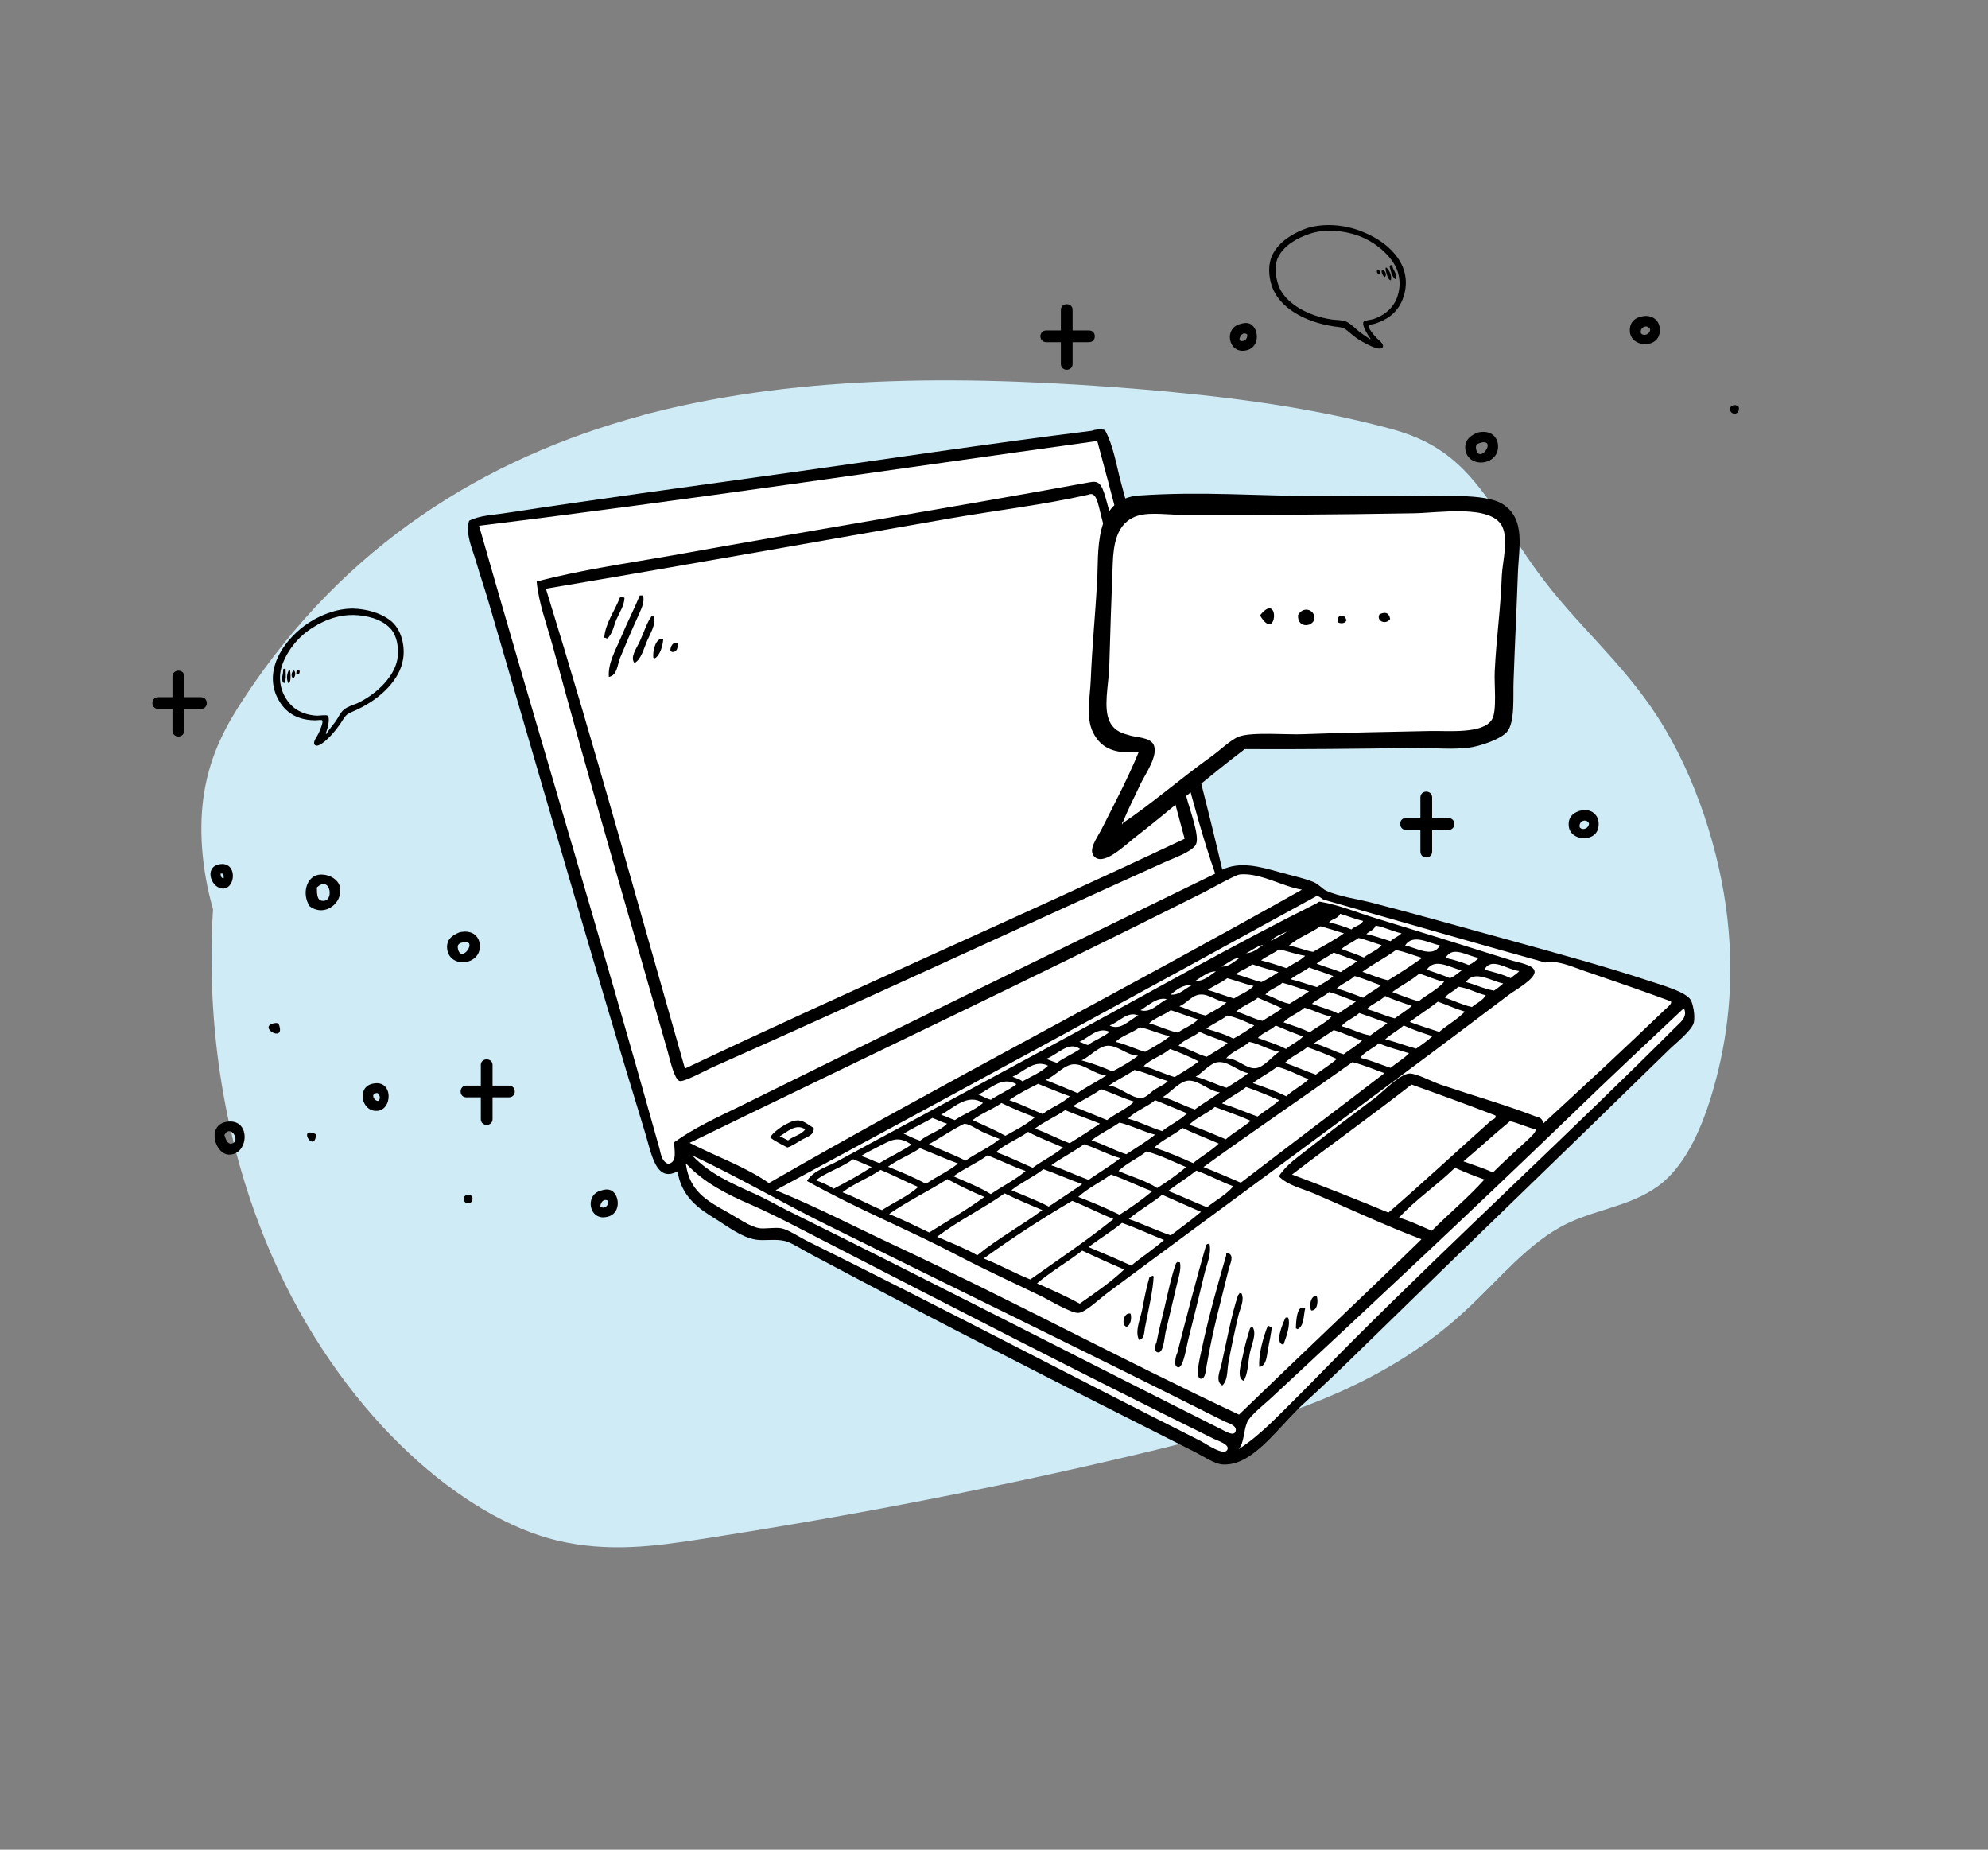 <?xml version="1.0" encoding="UTF-8" standalone="no"?>
<!-- Generator: Adobe Illustrator 21.0.0, SVG Export Plug-In . SVG Version: 6.00 Build 0)  -->
<svg id="Layer_1" style="enable-background:new 0 0 559 520" xmlns="http://www.w3.org/2000/svg" xml:space="preserve" viewBox="0 0 559 520" version="1.1" y="0px" x="0px" xmlns:xlink="http://www.w3.org/1999/xlink">
<rect x="0" y="0" width="559" height="520" fill="#808080" stroke="none"/>
<style type="text/css">
	.st0{fill:#CFEBF6;}
	.st1{fill-rule:evenodd;clip-rule:evenodd;}
	.st2{fill-rule:evenodd;clip-rule:evenodd;fill:#FFFFFF;}
</style>
<path class="st0" d="m62.1 235.6m121-119.5c-1 0.2-1.9 0.5-2.9 0.8-43.9 11.9-83.3 36.3-111.6 79.4-4.8 7.3-9.4 15.4-11.2 26.6-1.5 9.2-0.9 20.9 2.5 32.7-1.9 30.6 2.3 66.8 18.3 101.3 19.7 42.3 52.2 69.9 78.5 76.2 14.4 3.4 27.5 1.6 40.4-0.4 42.8-6.6 85.1-14.8 126.7-24.8 4-1 8.1-2 12.1-3 27.5-7.1 54.4-16.3 76-36.3 9.4-8.6 17.8-19.3 28.7-24.6 8.9-4.3 19.4-5.1 27.2-11.8 6.6-5.7 11-15.5 14.1-26.5 3.8-13.4 5.9-29.2 3.8-47.7-2.1-18.4-8.8-39.7-19.5-56.3-10.3-16-23-26-33.9-41-6.9-9.4-13.1-20.8-20.5-28.4-7.8-8-15.8-10.5-23.2-12.4-22.9-5.9-45.1-8.5-67-10.4-48.1-4-95.4-4.4-138.5 6.6"/>
		<path class="st1" d="m310.7 120.9c2.5 4.7 3.2 10 4.6 15.1 9.5 35.6 19.8 71.8 28.4 108.5 4.9-2.4 10.5-0.9 16.1 0.7 3.5 1 7 1.7 9.6 2.8 1.4 0.6 2.3 1.8 3.5 2.4 3.7 1.7 8.8 2.3 13.3 3.5 12.8 3.3 26.8 7.3 39.3 10.7 12.6 3.5 25.9 7.1 38.6 11.3 4 1.3 9.9 3 11.3 5.2 0.6 1 1.3 4.2 0.9 6.3-0.5 2.3-5.2 5.9-7.4 8.1-28.5 27.9-57.7 55.9-86.2 83.8-5 4.9-10.3 10-15.9 15.1-5.2 4.7-10.1 11.5-15.7 15.1-1.9 1.2-4.4 2.4-7.4 2.2-2.3-0.2-5.3-2.3-8.1-3.7-36.3-18.3-71.4-36.1-107.2-55.2-2.7-1.4-5.7-3.4-7.6-3.9-2.8-0.7-5.8 0-8.3-0.4-4.1-0.7-8-3.8-11.1-5.7-5.1-3.1-9.7-6.3-10.9-13.5-6.1 3.3-7.3-5-9-10.5-15.2-49.7-29.4-99.5-44.1-149.5-1.1-3.8-2.4-7.5-3.5-11.3-1-3.6-3.1-7.7-2-11.6 3.2-1.6 6.9-1.6 10.5-2.2 24.8-3.8 50.9-7.3 76.6-10.9 29.4-4.1 59.1-8.6 88-12.2 0.7-0.3 2.4-0.6 3.7-0.2z"/>
		<path class="st2" d="m134.7 147.8c16.5 57.7 34.3 116.3 50.6 174.6 0.5 1.6 0.6 4.1 2.6 4.8 2.7-0.5 1.6-3.9 1.7-6.1 5.6-4 12.1-7 18.3-10 44.4-22 89.3-43.8 133.8-65.5-3.3-9.4-6-19.4-8.7-29.5-8.5-30.6-16.2-61.6-24.4-91.9 0-0.1 0-0.3-0.2-0.2-57.8 8-115 16.6-173.7 23.8z"/>
		<path class="st2" d="m348.9 245.8c-0.2 0-0.6 0.1-0.9 0.2-3.1 1.3-6.3 3.2-9.4 4.8-47.5 23.9-97.3 47.4-144.7 70.5 7.4 3.8 15.7 6.7 22.3 11.3 49.2-28.3 100.4-54.6 149.9-82.5-5.1-0.7-11.5-4.7-17.2-4.3z"/>
		<path class="st2" d="m218.1 334.6c11.3 4.6 22.1 10.2 33 15.3 32.9 15.4 64.5 32.4 97.3 47.8 16.6-16.1 34.4-32.8 51.3-49.3-10.3-3.9-20.5-8.7-30.3-12.9-3.3-1.4-7.2-2.2-9.8-4.8 2.1-3.3 5.5-5.5 8.5-7.9 6.2-4.9 12.1-9.3 18.6-14.2 2-1.5 6.9-6.7 9.6-6.8 1.9-0.1 6.2 2.2 8.7 3.1 8.9 3 19.2 6 26.6 8.9 1 0.4 1.9 0.2 2.4 2 11.3-10.4 23.3-21.5 34.3-32.1 0.7-0.6 2-1.7 1.5-2.2-7.8-2.9-16.3-5.8-24.2-8.5-3.8-1.3-7.5-3.1-11.1-2.4-20.9-5.8-41.6-11.8-62.4-17.7-0.5-0.4-1.1-0.8-1.7-1.1-50.7 27.8-101.4 55.4-152.3 82.8z"/>
		<path class="st2" d="m442.1 313.2c-27.7 26.7-55.8 53-84 79.2-2.4 2.3-6.5 5.4-7.4 7.4-1.1 2.6-0.8 5.7-2.4 7.6 6.2-4 11.2-9.5 16.4-14.6 5.2-5.2 10.3-10.5 15.5-15.7 29.9-29.9 61.3-58.7 91-88.4 1.2-1.2 3.3-2.7 2.4-5h-0.4c-10.3 9.7-20.8 19.5-31.1 29.5z"/>
		<path class="st2" d="m396.9 304.9c-11 8.6-22.5 16.8-33.6 25.3 9.1 3.4 18.2 7 27.1 10.7 9.5-8.2 19.5-17.5 28.8-25.8 0.4-0.4 1.7-0.6 1.3-1.5-7.8-3-15.7-5.9-23.6-8.7z"/>
		<path class="st2" d="m424.6 315.2c-4.5 3.7-8.7 7.6-13.1 11.3 2.8 1 5.6 1.9 8.3 3.1 2.9-2.9 6.6-6.2 9.6-9 1-0.9 2.6-2.4 2.4-3.1-2.5-0.6-4.7-1.7-7.2-2.3z"/>
		<path class="st2" d="m212.4 335.7c3.1 1.4 6 3.1 9 4.6 40.8 20.2 81.1 41 121.6 61.3 1.8 0.9 3.8 2.2 4.4 0.9 0.7-1.9-2.5-2.5-3.5-3.1-37-18.6-74.3-36.7-110.9-54.8-12.8-6.3-25-13.5-38-19.6 0-0.1-0.2-0.2-0.2 0 4.8 5 10.9 7.7 17.6 10.7z"/>
		<path class="st2" d="m204.4 340.7c3.2 1.8 6.5 4.2 9.2 4.6 1.6 0.2 4.2-0.3 6.1 0 2 0.4 5.2 2.6 7.9 3.9 37.4 18.5 73 37.3 110 55.9 1.4 0.7 7 4.7 7.6 2.2 0.3-1.3-2.8-2.3-3.9-2.8-37.5-18.5-74.2-37.4-110.9-56.3-6.4-3.3-12.8-6.7-19.4-9.6-6.7-2.9-13-6.1-17.9-11.3 0-0.2-0.3-0.2-0.2 0.2 1.1 7.3 5.7 10 11.5 13.2z"/>
		<path class="st2" d="m409.1 328.3c-5 4.9-10.9 8.8-15.7 14 3.2 1 6.2 2.4 9.2 3.7 4.9-4.9 10.2-9.3 14.8-14.4-2.9-1-5.6-2.1-8.3-3.3z"/>
		<path class="st1" d="m150.9 163.5c12.4-3.3 25.4-5.1 38.4-7.4 38.2-6.9 78.8-13.5 117-20.5 2.5-0.5 3.4 0.1 4.6 4.4 7.9 28.1 15.4 55.7 22.7 84 1 3.8 3.6 10.6 2.8 13.1-0.6 2.1-6.2 4.1-8.3 5-43.2 19.5-84.6 38.8-128.1 58.1-1.3 0.6-7.8 4.1-8.9 3.7-1.5-0.5-2.6-5.6-3.3-8.1-11-38.4-22-75.9-32.5-114.6-1.6-5.8-3.8-11.6-4.4-17.7zm158.5-19.4c-0.6-2.4-1.1-5.2-2.6-5.2-0.4 0-0.5 0.1-0.9 0.2-12.4 2.8-25.2 4.3-38 6.5-37.9 6.6-76.4 13.5-114.4 19.9 13.7 44.3 26.2 89.8 39.1 134.9 46.4-22 94.1-42.7 140.5-64.6-8-29.6-16-61-23.7-91.7z"/>
		<path class="st1" d="m180.8 167.4c0.6 2-0.7 4.2-1.5 6.1-1.7 3.7-3.3 7.5-5 11.6-0.7 1.7-0.7 4.8-3.1 5.2-0.3-3.9 2-7.7 3.5-11.3 1.6-3.9 3.7-7.9 5.2-11.6h0.9z"/>
		<path class="st1" d="m175.6 168.1c-0.1 2.2-1.4 4.1-2.2 5.9s-1.1 4.1-2.6 5.5c-0.4 0-0.5-0.3-0.9-0.2 0.3-4.1 3-7.6 4.4-11.3 0.5-0.2 1-0.2 1.3 0.1z"/>
		<path class="st1" d="m183.9 173.3c0.6 2.2-1 4.7-2 7-0.9 2.1-1.6 5.1-3.5 6.1-1.3-1.7 0.6-4.1 1.5-6.1 1-2.2 1.9-4.8 2.8-6.3 0.1-0.3 0.4-0.3 0.4-0.7h0.8z"/>
		<path class="st1" d="m186.5 179.6c-0.1 1.7-0.8 4.6-2.4 5.5 0-0.2-0.3-0.2-0.4-0.2-0.2-1.8 0.6-5.7 2.8-5.3z"/>
		<path class="st1" d="m190.6 180.9c0 1.4-0.3 2.5-1.7 2.4-0.1-0.2-0.2-0.4-0.4-0.4 0-1.2 0.8-2.7 2.1-2z"/>
		<path class="st1" d="m228.8 317.1c0.2 2.1-2.1 2.6-3.3 3.3-1.4 0.8-2.6 1.7-4.1 2.2-1.7-0.9-3.4-1.7-4.8-2.8 0.6-1.6 5.2-4.7 7.4-4.8 1.9-0.2 3.3 1.3 4.8 2.1zm-9.6 2.4c0.9 0.2 1.6 0.8 2.4 1.1 1.4-1.2 3.7-1.5 4.8-3.1-2.6-1.8-5.2 0.8-7.2 2z"/>
		<path class="st1" d="m340.1 349.7c0.6 2.9-0.8 5.7-1.5 8.7-1.4 5.8-2.8 11.6-4.4 17.9-0.5 1.8-1.4 8.1-2.8 8.1-2 0-0.2-4.8-0.4-3.9 2.5-9.8 5.5-21.3 8.1-30.3 0.1-0.4 0.5-0.6 1-0.5z"/>
		<path class="st1" d="m345.4 352.3c1.7 0.7 0.5 3 0.2 4.1-2.1 8.6-4.6 17.5-6.3 27.5-0.2 1-0.3 3.9-1.7 3.7-1.8-0.3 0.1-7 0.4-8.7 1.9-8.9 4.4-17.8 6.8-26-0.1-0.5 0.1-0.7 0.6-0.6z"/>
		<path class="st1" d="m331.8 354.9c0.4 1.9-0.4 4.2-0.9 6.3-1 4.2-2 8.4-3.1 13.1-0.4 1.7-0.6 6.1-2.2 5.9-1.5-0.2-0.4-3.1-0.4-2.8 0.6-3.3 1.5-6.6 2.2-9.6 1.2-5.2 2-9.1 3.3-12.7 0.1-0.2 0.4-0.1 0.4-0.4 0.3 0.1 0.4 0.2 0.7 0.2z"/>
		<path class="st1" d="m324.4 358.8c-0.2 4.2-1.5 9.5-2.4 14.2-0.3 1.3-0.1 3.4-1.7 3.7-1.3-2.4 0.4-6 0.9-8.7 0.6-3.2 1.2-6.2 2-8.9 0.2-0.2 0.6-0.1 0.7-0.4 0.2-0.2 0.2 0.1 0.5 0.1z"/>
		<path class="st1" d="m349.1 363.6c0.9 2-0.4 4.2-0.9 6.3-1 4.3-2 8.9-2.8 13.3-0.4 2.2-0.1 4.8-1.7 6.3-2.1-1.2-0.6-4.2-0.2-6.1 1.3-5.8 2.8-13.9 4.6-19.2 0.1-0.3 0.4-0.3 0.4-0.7 0.1 0.1 0.4 0.1 0.6 0.1z"/>
		<path class="st1" d="m370.2 364.3c0.5 1 0.4 4.3-1.5 4.1-0.6-1-0.3-4.2 1.5-4.1z"/>
		<path class="st1" d="m367 367.8c-0.5 2.2-0.3 5.1-2.2 5.9 0-0.2-0.3-0.2-0.4-0.2 0-1.7 0.2-7.1 2.6-5.7z"/>
		<path class="st1" d="m317.9 369.3c0.4 1.3 0 3.3-1.1 3.7-1.6-0.3-0.9-4.2 1.1-3.7z"/>
		<path class="st1" d="m362.2 370.4c0.8 2.1-0.6 5.6-1.3 7.6-2.7-0.2-0.1-6.2 0.6-7.6h0.7z"/>
		<path class="st1" d="m357.6 373.2c-0.2 1.9-0.7 4.2-1.1 6.3-0.3 1.8-0.4 4.5-2.4 4.8-0.3-3.3 1.1-8.4 2.4-11.6 0.5 0.1 0.7 0.4 1.1 0.5z"/>
		<path class="st1" d="m352.3 373.2c1.1 1.9-0.4 4.8-0.9 7.4-0.5 2.7-0.5 5.7-1.7 7.6-2.1-0.9-0.7-4.7-0.2-7.2 0.5-2.8 1.4-5.6 2-7.6 0.1-0.2 0.4-0.1 0.4-0.4 0.3 0 0.4 0.1 0.4 0.2z"/>
		<path class="st1" d="m226.9 332c1.9-3 5.6-3.9 8.5-5.5 20.6-11.1 41.9-22.7 62.9-34 24.1-13 48-26.6 72-38.6 0.2-0.1 0.4-0.5 0.9-0.4 5.4 0.9 10.5 3.1 15.5 4.6 12.1 3.7 25 7.7 38 11.8 2.1 0.7 6.5 1.3 6.8 3.1 0.4 2.2-5.6 5.4-7.4 6.8-29.6 22.4-58.7 43.8-88.4 65.7-7.1 5.2-15.9 11.8-24.2 17.9-2.3 1.7-6.3 5.6-8.3 5.7-1.9 0.1-7.9-3.4-9.8-4.4-8.2-4-15.6-7.3-23.8-11.6-14.5-7.6-28.4-13.1-42.7-21.1zm149.9-75.1c-0.5 1.4-2.3 1.4-3.1 2.4 2.2 0.5 4.3 1.2 6.3 2 0.9-1 2.7-1.1 3.3-2.4-2.3-0.5-4.3-1.4-6.5-2zm10 3.3c-0.4 1.3-1.8 1.6-2.6 2.4 2.4 0.5 4.5 1.3 6.8 2 0.9-0.9 2.2-1.3 3.1-2.2-2.6-0.6-4.7-1.7-7.3-2.2zm-15.5 0.2c-2.8 2-6.4 3.2-8.9 5.5 2.5 0.3 4.4 1.3 6.8 1.7 3-1.7 6-3.3 8.7-5.2-2.2-0.7-4.4-1.4-6.6-2zm-9.4 1.5c-1.7 0.7-3.4 1.4-4.6 2.6 1.7-0.8 3.3-1.6 4.6-2.6zm20.1 1.8c-1.5 1.1-3.4 1.9-4.8 3.1 2.2 0.8 4.3 1.5 6.3 2.4 1.5-1.3 3.7-1.9 5-3.5-2.2-0.6-4.2-1.5-6.5-2zm13.1 2.1c3.3 0.7 7.8 3.6 9.8 0-3.3-0.7-7.6-3.4-9.8 0zm-44.7 2.2c2.2-0.2 3.4-1.4 4.8-2.4-2 0.5-3.2 1.6-4.8 2.4zm9.2-1.1c-1.5 1.2-3.5 1.9-5 3.1 2.5 0.6 4.8 1.4 7.2 2.2 1.6-1.3 3.8-2 5.2-3.5-2.7-0.4-4.8-1.3-7.4-1.8zm32.9 0.2c-3 2.2-6.4 3.9-9.4 6.1 2.4 0.8 4.6 1.8 7.2 2.4 3.3-2 6.5-4.1 9.6-6.3-2.5-0.7-4.6-1.7-7.4-2.2zm14 2.2c2.3 0.5 4.5 1.2 6.5 2 1.1-0.5 2-1.2 2.8-2-3.2-0.5-7.4-3.6-9.3 0zm-31.5-1.5c-1.5 1.1-3.3 1.9-4.8 3.1 2.2 0.9 4.6 1.5 6.8 2.4 1.4-1.1 3.2-1.9 4.6-3.1-2.2-0.8-4.3-1.6-6.6-2.4zm-31.6 3.9c2 0.3 3.7-1.5 5.2-2.4-1.7-0.1-3.5 1.7-5.2 2.4zm57.8 0.9c2.2 0.8 4.5 1.5 6.5 2.4 1.3-0.5 2.2-1.4 3.3-2.2-3.4-0.8-7.5-3.6-9.8-0.2zm16.2 0c2.6 0.7 5.2 1.3 7.4 2.4 0.7-0.7 1.7-1.2 2.4-2-3.5-0.4-7.8-4.1-9.8-0.4zm-65.3-1.5c-1.3 1.2-3.3 1.7-4.6 2.8 2.5 0.6 4.7 1.6 7.2 2.2 1.7-0.8 3.3-1.8 4.8-2.8-2.5-0.7-4.9-1.4-7.4-2.2zm16 0.9c-1.6 1.2-3.6 2-5.2 3.3 2.6 0.6 4.9 1.5 7.4 2.2 1.5-1 3.3-1.8 4.6-3.1-2.3-0.9-4.6-1.6-6.8-2.4zm-31.9 3.7c2.3 0.3 4.1-1.6 5.7-2.6-2.1-0.1-4 1.6-5.7 2.6zm62.9-2c-2.3 2-5.2 3.4-7.6 5.2 2.4 0.9 4.8 1.9 7.4 2.6 2.3-1.9 5.2-3.2 7.2-5.5-2.6-0.5-4.7-1.6-7-2.3zm13.1 2.4c2.7 0.7 5 1.9 7.9 2.4 0.9-0.6 1.8-1.3 2.6-2-3.7-0.8-8.1-3.9-10.5-0.4zm-31.3-1.7c-1.4 1.4-3.6 2.1-5 3.5 2.6 0.7 5 1.7 7.4 2.6 1.5-1.3 3.5-2.2 5-3.5-2.5-0.8-4.7-1.9-7.4-2.6zm-35.8 0.6c-1.7 1.3-3.8 2.1-5.5 3.3 2.5 0.7 4.9 1.7 7.4 2.4 1.8-1.2 4-1.9 5.5-3.5-2.6-0.6-4.9-1.5-7.4-2.2zm15.5 1.3c-1.4 1.3-3.6 1.8-4.8 3.3 2.4 0.7 4.2 2.1 6.8 2.6 1.8-1.2 3.7-2.2 5.5-3.5-2.5-0.8-4.8-1.7-7.5-2.4zm-31.4 3.3c2.3 0.3 4-1.7 5.9-2.6-2.4-0.3-4.4 1.3-5.9 2.6zm80.8-2.2c-1 1.3-2.8 1.7-3.7 3.1 2.6 0.8 4.8 2 7.6 2.6 1.3-1.1 3-1.8 3.9-3.3-2.7-0.6-4.8-2-7.8-2.4zm-36.3 1.5c-1.4 1.3-3.4 2-4.8 3.3 2.5 1 5.2 1.6 7.4 2.8 1.6-1.3 3.4-2.2 5-3.5-2.6-0.7-4.8-1.9-7.6-2.6zm-36.2 0.7c-2.3 0.1-3.8 2.5-5.9 3.3 2.5 0.8 4.7 2 7.4 2.6 2-1.2 4.2-2.2 5.9-3.7-2.7-0.2-4.9-2.4-7.4-2.2zm52 0.4c-1.5 1.5-3.7 2.2-5.2 3.7 2.8 0.7 5.1 1.9 7.9 2.6 1.6-1.2 3.3-2.2 4.8-3.5-2.5-0.9-5.2-1.7-7.5-2.8zm-68.8 4c2.9 0.9 5.1-2 7.4-3.1-2.7-0.7-5.2 1.8-7.4 3.1zm33-3.5c-1.9 1.5-4.4 2.3-6.1 3.9 2.7 0.7 4.7 2 7.4 2.6 1.8-1.2 3.7-2.2 5.5-3.5-2.2-1.1-4.6-2-6.8-3zm50.6 1.1c-2.5 2-5.3 3.7-7.9 5.7 2.7 1 5.5 1.9 8.3 2.8 2.3-2 5.1-3.5 7.2-5.7-2.7-0.8-5-1.9-7.6-2.8zm-37.5 1.7c-1.8 1.6-4.3 2.4-5.9 4.1 2.5 0.9 5.1 1.7 7.4 2.8 2-1.5 4.4-2.6 6.1-4.4-2.8-0.5-4.9-1.8-7.6-2.5zm-37.6 0.7c-1.9 1.4-4.4 2.1-6.1 3.7 2.8 0.7 5.1 2 8.1 2.6 1.8-1.3 4.1-2.1 5.7-3.7-2.7-0.8-5.1-1.8-7.7-2.6zm-17.2 4.3c3.2 1.6 5.6-1.7 8.1-2.8-3-1.4-5.5 1.9-8.1 2.8zm70.2-3.5c-1.5 1.4-3.7 2.1-5 3.7 2.9 0.7 5.1 2.1 8.1 2.6 1.5-1.2 3.3-2.2 4.8-3.5-2.6-0.9-5.2-1.9-7.9-2.8zm-37.1 0.7c-1.8 1.4-4.1 2.3-5.9 3.7 2.7 0.8 5.4 1.6 7.6 2.8 2.1-1.1 4-2.4 5.9-3.7-2.4-1-4.7-2.2-7.6-2.8zm13.6 2.8c-1.4 1.4-3.7 2-5 3.5 2.6 1 5.5 1.8 7.9 3.1 1.5-1.3 3.5-2.1 4.8-3.5-2.7-1-5.2-2-7.7-3.1zm36 0c-1.6 1.4-3.7 2.5-5.2 3.9 3 0.7 5.7 1.8 8.7 2.6 1.6-1.1 3.2-2.2 4.6-3.5-2.8-0.9-5.5-1.8-8.1-3zm-74.2 0.5c-2.1 1.6-5 2.3-6.8 4.1 3 0.7 5.4 2 8.3 2.8 2.4-1.4 4.9-2.7 7-4.4-3.1-0.6-5.5-1.9-8.5-2.5zm-17 4.1c0.9 0.2 1.5 0.7 2.4 0.9 1.9-1.4 4.3-2.2 6.1-3.7-3.3-1.6-5.9 1.7-8.5 2.8zm71.5-3.3c-1.8 1.3-3.7 2.4-5.5 3.7 3 0.8 5.4 2.2 8.3 3.1 1.7-1.3 3.7-2.4 5.2-3.9-2.7-0.8-5.1-2.1-8-2.9zm-37.7 0.5c-1.7 1.5-4.4 2.1-5.9 3.9 2.9 0.8 5 2.3 7.9 3.1 2-1.3 4.2-2.4 5.9-3.9-2.7-1.1-5.5-2-7.9-3.1zm14 2.8c-1.9 1.8-4.8 2.6-6.5 4.6 3.2 0 5.6 3.1 8.3 2.8 2.3-0.2 5-3.7 6.6-4.6-3.2-0.6-5.4-2.2-8.4-2.8zm36.4 0.4c-1.6 1.5-4 2.3-5.2 4.1 3.1 0.7 5.7 1.9 8.5 2.8 1.7-1.4 3.7-2.5 5.2-4.1-2.8-0.9-5.8-1.6-8.5-2.8zm-93.6 4.4c1.1 0.3 2 0.8 3.1 1.1 2-1.5 4.5-2.5 6.5-3.9-3.3-2.4-6.5 1.8-9.6 2.8zm17.2-3.7c-2.5 0.2-5 3.2-7.2 4.1 3.1 0.8 5.9 1.9 8.7 3.1 2.5-1.3 5-2.7 7.2-4.4-3.2-0.1-5.7-3-8.7-2.8zm56.3 0.4c-2 1.6-4.5 2.6-6.3 4.4 3 1 5.7 2.3 8.7 3.3 1.9-1.5 4.1-2.8 5.9-4.4-2.7-1.2-5.4-2.3-8.3-3.3zm-38.6 0.5c-2.2 1.9-5.4 2.8-7.4 4.8 3.1 0.9 5.7 2.2 8.7 3.1 2.3-1.4 4.6-2.8 6.8-4.4-2.6-1.3-5.3-2.5-8.1-3.5zm13.5 3.7c-2.2 0.2-4.6 3.2-6.3 4.1 3.2 0.8 5.6 2.2 8.7 3.1 2.1-1.3 4.2-2.6 6.1-4.1-2.9-0.5-5.6-3.4-8.5-3.1zm37.8 0c-13.9 9.9-28.1 19.5-41.9 29.5 3.6 1.4 7 2.9 10.5 4.4 13.4-10.3 27-20.5 40.4-30.8-3.1-1.1-5.8-2.3-9-3.1zm-95.6 4.1c1 0.4 2.1 0.7 2.8 1.3 2.5-1.4 5.2-2.5 7.2-4.4-3.9-1.9-6.9 1.8-10 3.1zm17.2-3.5c-2.7 0.1-5.4 3.5-7.9 4.4 3 1.2 6 2.4 9 3.7 2.5-1.8 5.5-3.2 8.1-5-3.4-0.2-6.1-3.2-9.2-3.1zm57.2 0.7c-2.1 1.7-4.7 2.9-6.8 4.6 3.2 1.1 6.5 2.3 9.4 3.7 1.9-1.8 4.4-3 6.3-4.8-3-1.1-5.6-2.7-8.9-3.5zm-40.1 0.9c-2.3 1.6-4.9 2.8-7.2 4.4 2.9 0.2 6.5 3.7 9.2 3.5 1.3-0.1 2.6-1.7 3.7-2.4 1.4-0.9 2.7-1.3 3.7-2.4-3.4-0.9-6.1-2.4-9.4-3.1zm-43.9 6.9c1.2 0.5 2.2 1.1 3.5 1.5 2.3-1.6 5.1-2.7 7.2-4.4-4.1-2.4-7.5 1.5-10.7 2.9zm59.1-3.9c-2.5 0.1-5.2 3.5-7.2 4.6 3.2 0.9 5.8 2.5 9 3.5 2.2-1.7 4.8-3.1 7-4.8-3.2-0.4-5.8-3.4-8.8-3.3zm-42.3 0.9c-2.8 1.4-5.6 2.8-8.1 4.6 3.3 1.1 6.2 2.6 9.4 3.9 2.3-1.9 5.5-2.9 7.6-5-3.1-1.1-5.9-2.3-8.9-3.5zm58.5 0.9c-2.1 1.7-4.7 2.9-6.8 4.6 3.5 1.1 6.7 2.5 10 3.7 2-1.6 4.3-2.9 6.1-4.6-3-1.3-6.1-2.6-9.3-3.7zm-40.8 0.6c-2.4 1.8-5.4 3.1-7.9 4.8 3.2 1.3 6.5 2.6 9.6 3.9 2.4-1.9 5.5-3.1 7.6-5.2-3.3-1-6.1-2.4-9.3-3.5zm-45 7.2c1.4 0.4 2.6 1.1 3.9 1.5 2.5-1.7 5.6-2.8 7.9-4.8-4.3-2.9-8.4 1.5-11.8 3.3zm60.2-4.1c-2.3 2-5.6 3-7.6 5.2 3.4 0.9 6.3 2.5 9.6 3.5 2.2-1.8 5-3 7-5-3-1.2-5.9-2.5-9-3.7zm-43.2 0.8c-2.5 1.8-5.7 2.9-8.1 4.8 3.1 1.4 6.3 2.8 9.2 4.4 2.9-1.6 5.9-3.1 8.3-5.2-3.2-1.2-6.3-2.5-9.4-4zm60 1.1c-2.2 1.9-5.2 3-7.2 5 3.6 1.2 6.9 2.7 10.3 4.1 2.1-1.9 4.8-3.3 7-5.2-3.2-1.4-6.6-2.6-10.1-3.9zm-42.1 0.9c-2.7 1.9-5.9 3.2-8.5 5.2 3.5 1.2 6.4 2.9 9.8 4.1 2.9-1.8 5.7-3.6 8.5-5.5-3.1-1.3-6.5-2.4-9.8-3.8zm-37.3 2.2c-2.6 1.5-5.5 2.8-8.1 4.4 1.5 0.7 2.9 1.4 4.6 2 2.3-1.9 5.6-2.7 7.6-4.8-1.5-0.4-2.7-1.1-4.1-1.6zm52.6 1.3c-2.5 1.7-5.4 3.1-7.9 5 3.5 1.1 6.4 2.8 9.8 3.9 2.7-1.8 5.6-3.5 8.1-5.5-3.5-0.9-6.4-2.5-10-3.4zm-38.6 2.6c-1.2-0.6-4.3-2.6-5.2-2.2-3.1 1.5-6.6 3.9-9.8 5.7 3.4 1.6 7 2.9 10.3 4.6 3.1-2.2 6.8-3.7 9.6-6.1-1.7-0.6-3.3-1.3-4.9-2zm56.3-1.1c-2.4 2-5.6 3.3-7.9 5.5 3.8 1.3 7.4 2.8 10.9 4.4 2.3-1.9 5-3.4 7.2-5.5-3.4-1.5-6.9-2.8-10.2-4.4zm-43.4 1.1c-2.8 2.1-6.4 3.3-9 5.7 3.6 1.3 6.8 2.9 10.3 4.4 2.7-2 5.9-3.5 8.5-5.7-3.3-1.5-6.8-2.7-9.8-4.4zm-42.2 4.2c-1.8 0.9-3.5 1.8-4.8 2.6 1.9 0.5 3.4 1.4 5.2 2 2.9-1.8 6.2-3.3 9-5.2-3.9-2.7-5.8-1.2-9.4 0.6zm57.9-0.7c-2.9 2.1-6.3 3.8-9.2 5.9 3.7 1.2 6.9 2.8 10.5 4.1 3-2.1 6.1-3.9 8.9-6.1-3.6-1-6.6-2.8-10.2-3.9zm-46.1 1.1c-2.8 1.9-6.3 3.2-9 5.2 3.7 1.5 7.3 3 10.7 4.8 2.9-2 6.3-3.5 9-5.7-3.6-1.3-7.1-2.9-10.7-4.3zm63.7 0.9c-2.5 2-5.6 3.3-7.9 5.5 3.6 1.6 7.7 2.7 10.9 4.8 2.8-1.8 5.6-3.7 8.1-5.9-3.6-1.5-7.1-3.3-11.1-4.4zm-44.7 1.1c-3 2.2-6.6 3.7-9.6 5.9 3.6 1.6 7.3 3 10.5 5 3.2-2.2 6.9-4 9.8-6.5-3.8-1.3-7.1-3-10.7-4.4zm-37.8 1.1c-3.2 2.3-7.4 3.6-10.5 5.9 1.8 0.7 3.6 1.4 5 2.4 3.7-1.9 7.3-3.9 10.7-6.1-1.7-0.7-3.4-1.5-5.2-2.2zm53.5 2.8c-2.8 2.2-6.2 3.7-9 5.9 3.5 1.5 7.2 2.9 10.5 4.6 3.1-2.1 6.3-4.1 9.4-6.3-3.7-1.3-7.2-2.9-10.9-4.2zm-45.8 0.2c-3.3 2.3-7.5 3.8-10.7 6.3 3.9 1.5 7.3 3.4 11.1 5 3.4-2.2 7.3-3.9 10.2-6.5-3.6-1.5-6.9-3.3-10.6-4.8zm88.8 0.2c-2.5 2-5.3 3.7-7.9 5.7 3.7 1.5 7.2 3.1 10.9 4.6 2.5-2 5.4-3.5 7.4-5.9-3.6-1.3-6.7-3.1-10.4-4.4zm-24 1.1c-3 2.2-6.5 3.8-9.2 6.3 4 1.5 7.9 3.2 11.6 5 3.2-2 6.3-4.2 9.2-6.6-3.9-1.4-7.5-3.3-11.6-4.7zm-46 1.3c-5.4 3.4-11.2 6.2-16.4 9.8 3.9 1.6 7.6 3.4 11.3 5.2 5.2-3.3 10.6-6.4 15.5-10-3.6-1.5-7.1-3.2-10.4-5zm16.1 4c-6.1 4.3-13.1 7.7-19 12.2 3.9 1.7 7.8 3.2 11.3 5.2 5.7-4.7 12.4-8.3 18.3-12.7-3.5-1.5-7.2-3-10.6-4.7zm44.3 0.4c-3 2.4-6.4 4.3-9.4 6.8 4 1.4 7.7 3.2 11.8 4.6 2.9-2.2 5.8-4.3 8.5-6.6-3.6-1.6-7.3-3.2-10.9-4.8zm-25.3 1.7c-8.1 4.7-17 10.5-24.9 16.2 4.6 1.8 8.6 4.1 13.1 5.9 7.9-5.6 16-11 23.4-17-4-1.6-7.6-3.5-11.6-5.1zm14 6.2c-2.9 2.4-6.3 4.4-9.4 6.8 4 1.7 8.1 3.4 12 5.2 3-2.5 6.3-4.6 9.2-7.2-4-1.6-7.8-3.4-11.8-4.8zm-11.2 7.8c-4.1 3.2-8.7 5.8-12.7 9.2 4.1 1.8 8.2 3.6 12 5.7 4.3-3 8.7-6 12.5-9.6-4-1.7-7.9-3.5-11.8-5.3z"/>
		<path class="st1" d="m307.3 205.8c-2-4.1-0.8-9.8-0.6-14.5 0.4-9.9 1.3-18.7 1.8-27.7 0.5-8-1.2-23.4 11.8-24.3 17.6-1.2 32.5 0.1 51.4 0.2 8.2 0 16.7-0.2 25.8 0 7.6 0.2 19.8-1 25 2.2 6.7 4.2 4.5 12.6 4.3 19.8-0.4 11.2-0.8 18.3-1.2 29.9-0.2 4.2 0.5 11.7-1.9 14.4-1.9 2.1-7.6 4-10.7 4.4-4.9 0.6-10.4 0-15.7 0.1-15.8 0.2-32.1 0.4-47.3 0.3-10.3 7.8-20.9 17.1-31.2 25.1-3 2.4-8.7 7.9-11.2 5-1.6-1.9 0.8-5 2-7.3 4-7.9 7.6-14.7 10.6-22-5.8 0.5-10.4-0.4-12.9-5.6z"/>
		<path class="st2" d="m315.7 231.4c7.7-5.1 16.5-12.7 24.6-18.5 2.7-1.9 5.7-4.9 8-5.8 3.5-1.4 13.9-0.5 18-0.7 14.1-0.5 21.7-0.6 35.9-0.9 5-0.1 14.8 0.9 17.3-3.2 1.5-2.4 0.6-9.9 0.8-13.6 0.5-10 1.6-16.6 2-27 0.2-3.8 1.9-10 0.1-13.7-3.1-6.3-17.8-3.8-24.9-3.7-22.9 0.4-42.4 0.5-65.8 0.4-4.3 0-9.7-1-13.3 0.9-4.4 2.3-5.3 7.4-5.5 12.7-0.4 10.5-0.7 18.4-1 29.5-0.2 4.8-1.7 11.2 0.1 15 1.4 2.9 3.8 3.4 5.9 4 1.7 0.5 5.3 0.5 6.4 2.4 1.7 3-2.4 8.6-3.6 11.2-1.9 4.1-3.5 7.1-4.9 10.6-0.6 0 0 1.4-0.1 0.4z"/>
		<path class="st1" d="m354.3 173c4.8 8.2 5.7-7.2 0 0z"/>
		<path class="st1" d="m365 172.9c-0.3 4.1 4.8 3.3 4.6 0.6-0.2-2.2-3.2-3.1-4.6-0.6z"/>
		<path class="st1" d="m376.3 175c0.6 0.3 1.9 0.4 2.3-0.6-0.6-2.4-3.2-1.2-2.3 0.6z"/>
		<path class="st1" d="m387.9 172.7c-1 1.9 1.8 3.1 3 1.3-0.4-1.9-1.5-2-3-1.3z"/>
	<path class="st1" d="m462 88.9c3-0.5 5.3 1.7 4.6 5-0.9 4.1-8 3.7-8.3-0.7-0.2-2.6 1.5-4 3.7-4.3zm-0.6 4.8c0.9 1 2.6 0.2 2.6-1.1-0.6-1.5-3-0.8-2.6 1.1z"/>
	<path class="st1" d="m444.8 227.8c3-0.5 5.3 1.7 4.6 5-0.9 4.1-8 3.7-8.3-0.7-0.2-2.5 1.5-3.9 3.7-4.3zm-0.6 4.8c0.9 1 2.6 0.2 2.6-1.1-0.6-1.5-3-0.8-2.6 1.1z"/>
	<path class="st1" d="m348.7 91.1c1.1-0.3 1.7-0.4 2.4-0.2 2.8 0.7 3.6 6.7-0.7 7.6-5 1.1-6.4-6.2-1.7-7.4zm-0.2 4.6c1.2 0.6 2.4-0.3 2.2-1.7-1.2-0.8-2.2 0.4-2.2 1.7z"/>
	<path class="st1" d="m169 334.7c1.1-0.3 1.7-0.4 2.4-0.2 2.8 0.7 3.6 6.7-0.7 7.6-5.1 1.2-6.4-6.2-1.7-7.4zm-0.2 4.6c1.2 0.6 2.4-0.3 2.2-1.7-1.3-0.8-2.2 0.5-2.2 1.7z"/>
	<path class="st1" d="m488.9 114.4c0.6 2.5-2.8 2.5-2.4 0.2 0.5-0.8 1.6-1 2.4-0.2z"/>
	<path class="st1" d="m132.8 336.4c0.6 2.5-2.8 2.5-2.4 0.2 0.5-0.8 1.6-1 2.4-0.2z"/>
	<path class="st1" d="m415.5 121.6c3.5-0.8 5.4 1 5.7 3.3 0.7 6.2-9 7.1-9.2 0.9 0-2.3 1.6-3.4 3.5-4.2zm-0.4 4.8c1 4 5.7-2.8 1.5-2-1 0.3-1.9 0.5-1.5 2z"/>
	<path class="st1" d="m129.2 262.1c3.5-0.8 5.4 1 5.7 3.3 0.7 6.2-9 7.1-9.2 0.9 0-2.4 1.6-3.4 3.5-4.2zm-0.4 4.8c1 4 5.7-2.8 1.5-2-1 0.2-1.9 0.5-1.5 2z"/>
		<path class="st1" d="m84.6 176.7c4.7-3.8 10.3-5.7 14.8-5.6 3.4 0.1 7.8 1.1 10.8 3.7 3.1 2.8 3.7 7.7 3.1 10.7-0.9 5.4-5.9 10.7-12.9 14-0.8 0.4-2 0.8-2.7 1.3-0.8 0.6-1.3 1.6-1.9 2.5-0.6 0.8-1.1 1.6-1.9 2.5-0.8 1-4.3 4.8-5.4 3.6-0.7-0.8 0.7-2.3 1.2-3.5 0.2-0.4 1.3-3 0.9-3.4-0.2-0.2-1.5 0-1.9 0-3 0-6.7-0.8-9.3-4.1-5.7-7.5-1.5-16.2 5.2-21.7zm9.7 26.2c0.8-1.1 1.4-2.6 2.4-3.4 1.1-0.9 2.6-1.3 3.8-1.8 5.8-2.8 10.3-7.6 11.2-12.2 0.5-2.5 0.2-6.6-2-8.9-2.6-2.7-6.8-3.6-10.2-3.7-4-0.1-7.9 1.2-11.5 3.5-5.1 3.1-8.3 8.3-9.1 12.2-0.5 2.7 0 6.1 2.4 9 2.1 2.6 5.3 3.5 7.9 3.6 0.6 0 2.6-0.3 2.9 0 0.8 0.7 0 3.5-0.2 4.1-0.1 0.4-0.4 0.9-0.2 1.1 0.9-1.4 1.7-2.3 2.6-3.5z"/>
		<path class="st1" d="m80.1 188c0.1 0.1 0.1 0.1 0.2 0.1 0 1.4 0.3 2.8-0.4 4-1.2-0.9-0.1-2.7-0.3-3.9 0.2-0.2 0.4-0.2 0.5-0.2z"/>
		<path class="st1" d="m81.5 188.3c0.2 0.6 0.2 1.4 0.2 2 0 0.5 0 1.4-0.6 1.8-0.6-1.1-0.5-2.7 0.2-3.8 0 0 0.1 0.1 0.2 0z"/>
		<path class="st1" d="m82.7 188.5c0.5 0.6 0.4 1.6-0.2 2.2-0.8-0.3-0.6-2 0.2-2.2z"/>
		<path class="st1" d="m84.1 188.3c0.3 0.5 0.2 0.9-0.2 1.3-0.2 0-0.3-0.1-0.5-0.1-0.2-0.4 0-1.3 0.7-1.2z"/>
		<path class="st1" d="m394.3 84.4c-1.6 3.9-4.8 5.7-7.7 6.6-0.4 0.1-1.7 0.3-1.8 0.6-0.2 0.5 1.6 2.7 1.9 3 0.8 1 2.6 2 2.1 3-0.7 1.4-5.1-1.2-6.2-1.8-1-0.6-1.8-1.2-2.5-1.8-0.8-0.6-1.6-1.5-2.5-1.8-0.8-0.3-2-0.3-2.9-0.5-7.6-1.2-13.9-4.8-16.4-9.7-1.4-2.7-2.3-7.6-0.1-11.1 2-3.4 6-5.6 9.2-6.7 4.3-1.4 10.3-1.3 15.8 1 8.1 3.2 14.7 10.3 11.1 19.2zm-9 11c0.2-0.3-0.3-0.6-0.5-1-0.4-0.6-1.9-3-1.4-3.9 0.2-0.4 2.2-0.6 2.8-0.8 2.5-0.8 5.2-2.6 6.5-5.7 1.4-3.5 0.9-6.9-0.4-9.3-1.9-3.5-6.4-7.5-12.2-9-4.2-1.1-8.3-1.2-12 0.1-3.3 1.1-7.1 3.2-8.7 6.5-1.4 2.9-0.5 6.9 0.6 9.1 2.2 4.2 7.9 7.4 14.3 8.4 1.3 0.2 2.9 0.1 4.2 0.6 1.2 0.5 2.3 1.7 3.3 2.5 1.1 0.9 2.1 1.6 3.5 2.5z"/>
		<path class="st1" d="m390.9 74.6c0 0.1-0.1 0.2-0.2 0.2 0.4 1.3 0.5 2.7 1.6 3.7 0.9-1.2-0.7-2.6-0.8-3.8-0.3-0.2-0.4-0.2-0.6-0.1z"/>
		<path class="st1" d="m389.6 75.3c0 0.7 0.2 1.4 0.4 2 0.2 0.5 0.4 1.4 1.1 1.5 0.3-1.2-0.3-2.7-1.3-3.6 0 0 0 0.1-0.2 0.1z"/>
		<path class="st1" d="m388.6 75.8c-0.3 0.7 0.1 1.7 0.8 2.1 0.7-0.6 0-2.1-0.8-2.1z"/>
		<path class="st1" d="m387.2 76c-0.1 0.6 0.1 0.9 0.5 1.2 0.1-0.1 0.3-0.1 0.4-0.2 0.2-0.5-0.3-1.3-0.9-1z"/>
	<path class="st1" d="m61.6 243c5.1-1 4.8 6.5 1.3 6.8-3.4 0.2-5.7-5.9-1.3-6.8zm1.3 3.9c0-0.5 0-1.1-0.2-1.3h-0.7c0.1 0.7 0.2 1.3 0.9 1.3z"/>
	<path class="st1" d="m87.1 254.8c-2.3-3.4-1-8.4 2.6-8.9 2.4-0.3 5.4 1.1 5.9 3.5 0.9 4.2-4.1 8.6-8.5 5.4zm3.3-1.6c3.8 0.8 2.6-7.4-1.3-3.7 0 1.9 0.1 3.5 1.3 3.7z"/>
	<path class="st1" d="m76.9 287.7c0.8-0.2 1.5-0.2 1.7 0.9 1.2 4.4-6 0.2-1.7-0.9z"/>
	<path class="st1" d="m104.6 304.7c6.2-1.6 5.9 7.8 1.1 7.6-4 0-5.4-6.5-1.1-7.6zm1.8 4.8c0.7-0.7 0.4-1.6-0.2-2.2-2.2-0.1-1.1 2.3 0.2 2.2z"/>
	<path class="st1" d="m63.6 315.4c7.1-1.3 6.5 9.4 0.7 9.2-3.9-0.2-6.2-8.2-0.7-9.2zm1.5 6.1c2.8-0.5-0.3-5.7-2-2.4 0.4 1.2 0.8 2.6 2 2.4z"/>
	<path class="st1" d="m88.9 318.9c-0.5 5.7-5.5-2.6 0 0z"/>
		<path d="m131.1 308.5h12c2.2 0 2.2-3.3 0-3.3h-12c-2.1 0-2.1 3.3 0 3.3z"/>
		<path d="m135.2 299.4v15.2c0 2.2 3.3 2.2 3.3 0v-15.2c0-2.1-3.3-2.1-3.3 0z"/>
		<path d="m44.5 199.3h12c2.2 0 2.2-3.3 0-3.3h-12c-2.2 0-2.2 3.3 0 3.3z"/>
		<path d="m48.5 190.2v15.2c0 2.2 3.3 2.2 3.3 0v-15.2c0.1-2.2-3.3-2.2-3.3 0z"/>
		<path d="m395.3 233.3h12c2.2 0 2.2-3.3 0-3.3h-12c-2.1-0.1-2.1 3.3 0 3.3z"/>
		<path d="m399.4 224.2v15.2c0 2.2 3.3 2.2 3.3 0v-15.2c0-2.2-3.3-2.2-3.3 0z"/>
		<path d="m294.2 96.2h12c2.2 0 2.2-3.3 0-3.3h-12c-2.2 0-2.2 3.3 0 3.3z"/>
		<path d="m298.3 87.1v15.2c0 2.2 3.3 2.2 3.3 0v-15.2c0-2.1-3.3-2.1-3.3 0z"/>
</svg>
